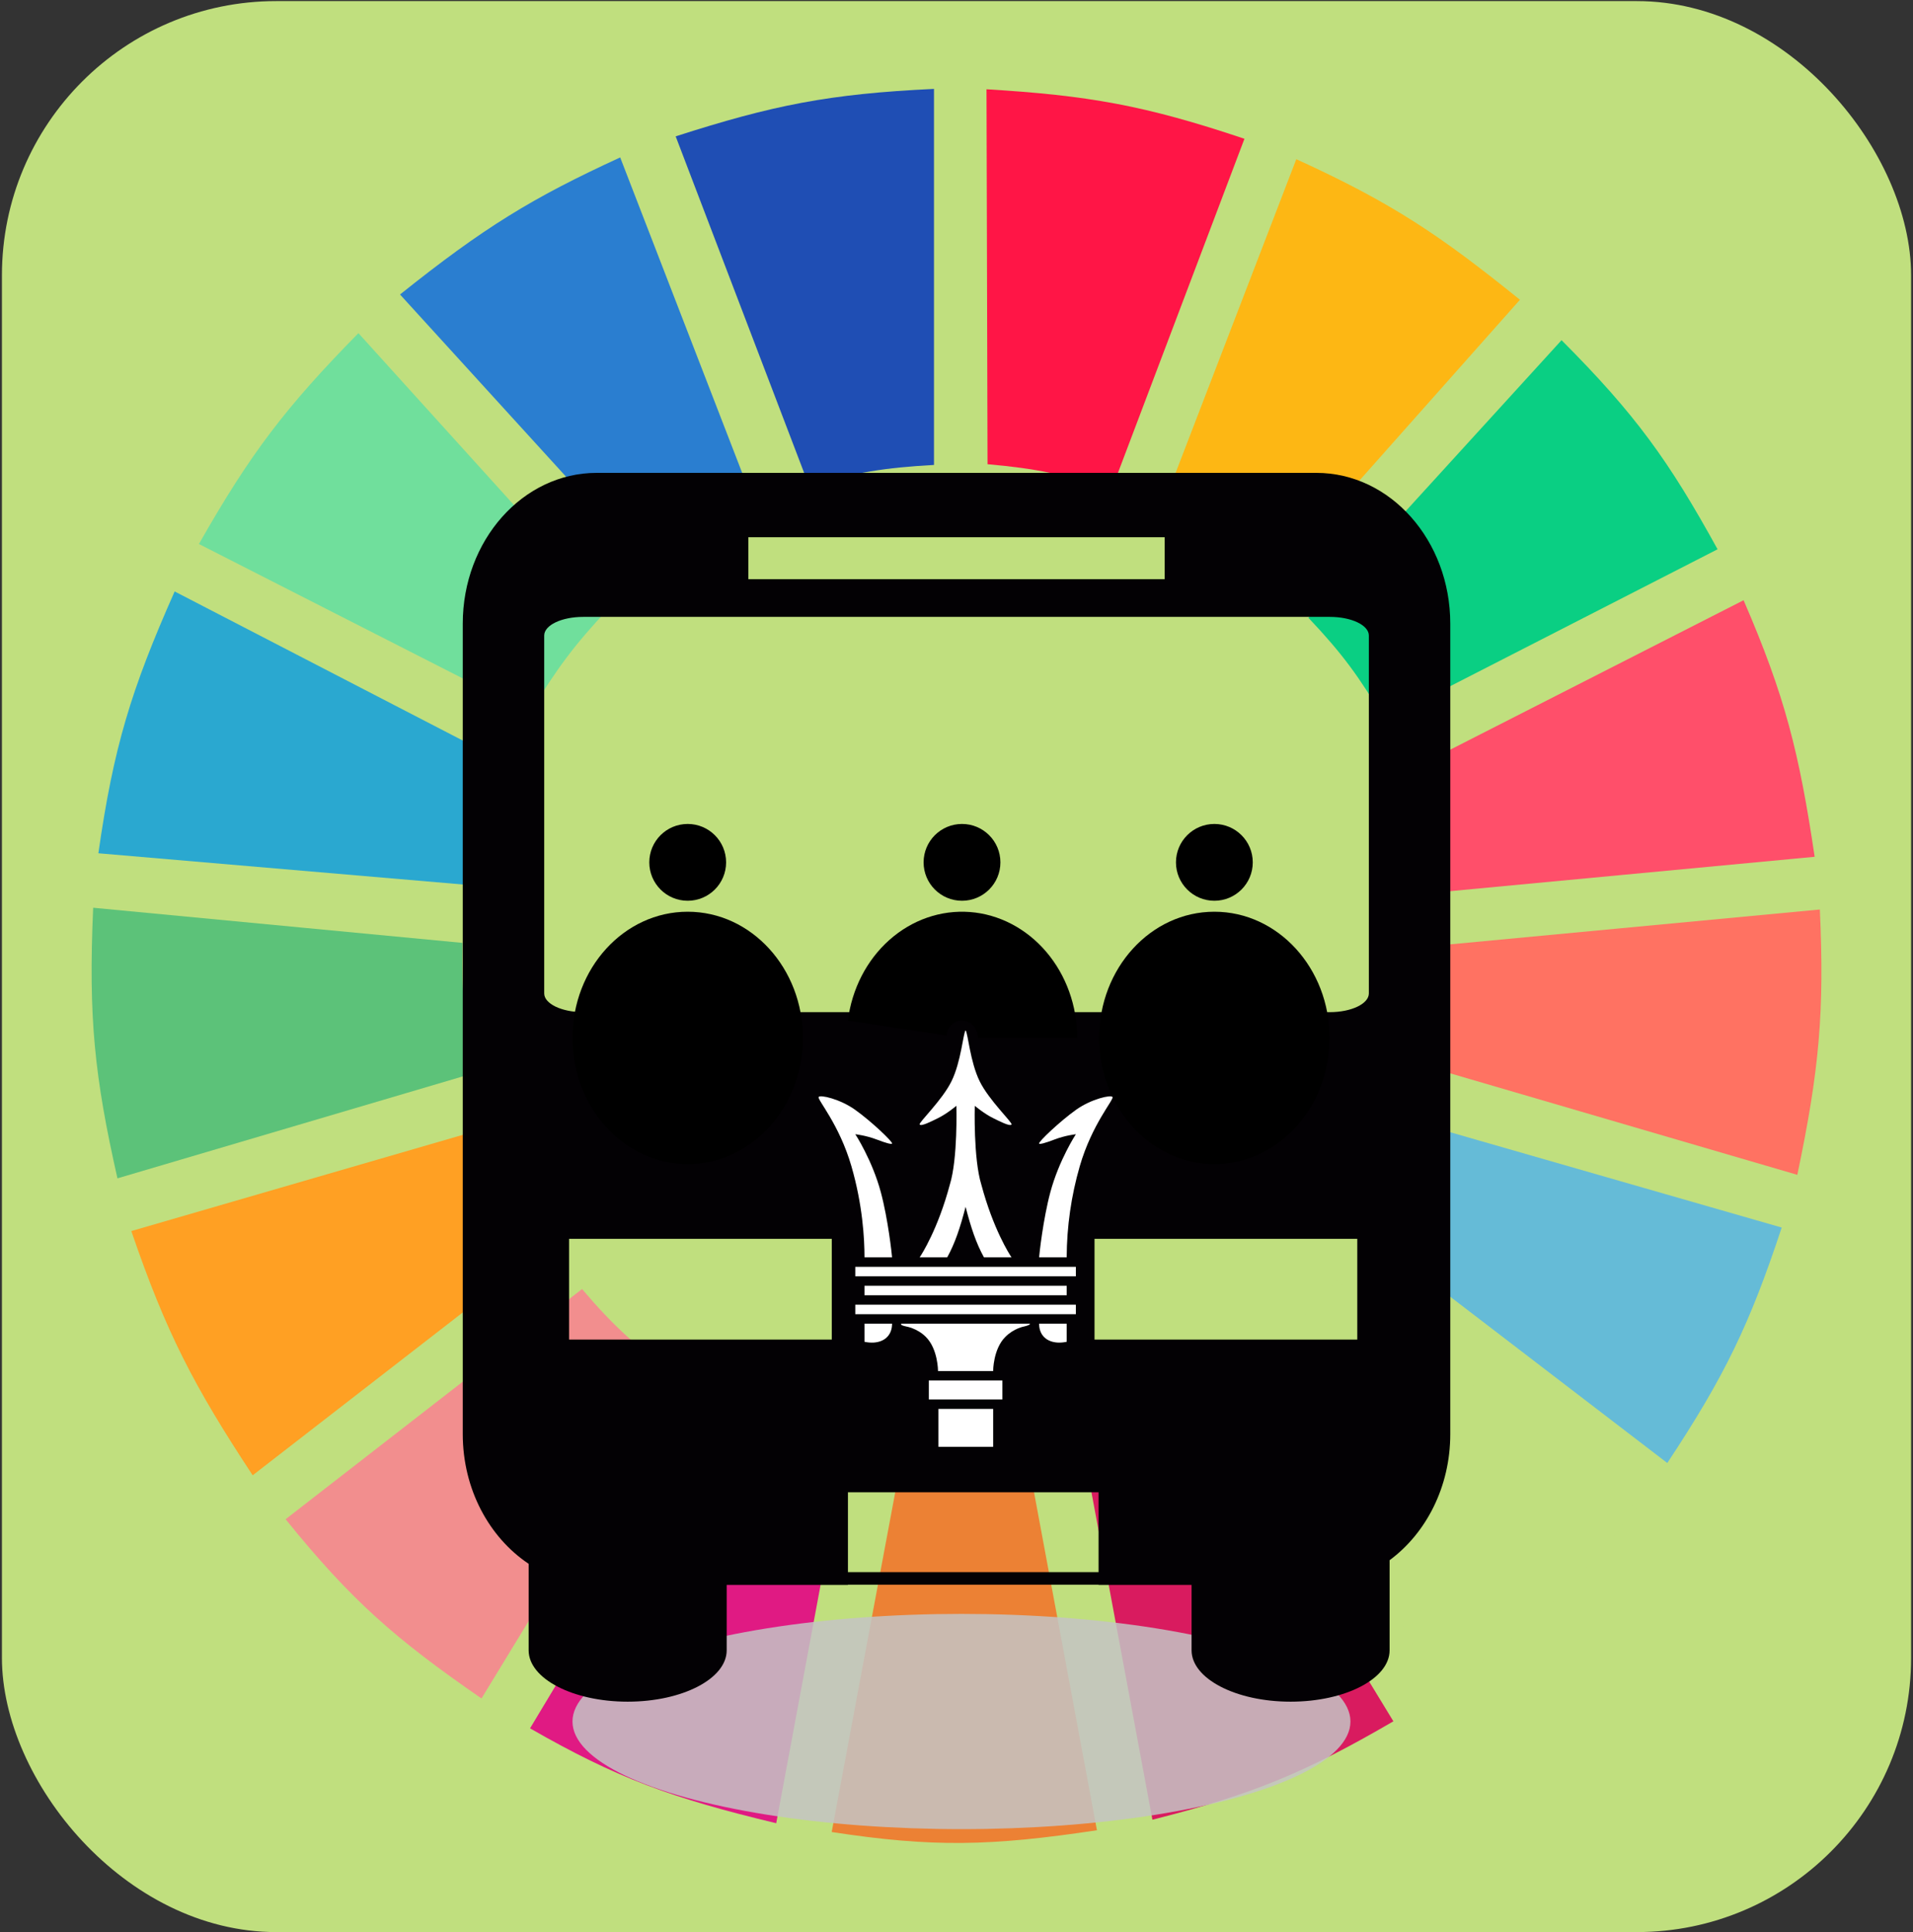 <svg width="687" height="694" viewBox="0 0 687 694" fill="none" xmlns="http://www.w3.org/2000/svg">
<rect x="0" y="0" width="687" height="694" fill="#333333" stroke="none"/>
<rect x="0.692" y="0.393" width="685.626" height="693.507" rx="98.51" fill="#C0DF7E"/>
<path d="M290.587 174.554L242.648 48.97C277.459 37.793 297.615 33.704 335.413 31.931V166.981C317.448 167.988 307.605 169.61 290.587 174.554Z" fill="#1F4EB4"/>
<path d="M354.644 166.719L354.276 32.062C390.727 34.269 410.988 37.771 446.905 49.843L399.171 175.929C382.042 170.345 372.279 168.284 354.644 166.719Z" fill="#FF1546"/>
<path d="M416.968 183.389L465.529 57.174C500.055 72.927 517.203 84.529 545.842 107.66L456.19 208.632C442.171 197.427 433.787 191.687 416.968 183.389Z" fill="#FDB714"/>
<path d="M469.89 221.885L560.786 122.175C587.451 148.916 599.356 165.558 616.818 197.273L497.283 258.488C488.052 242.992 482.178 234.882 469.89 221.885Z" fill="#0ACF83"/>
<path d="M506 276.789L626.158 215.574C641.047 249.965 646.131 270.302 651.684 307.711L517.829 320.333C515.204 302.872 512.612 293.347 506 276.789Z" fill="#FF4F6A"/>
<path d="M515.959 384.072C518.956 367.305 519.911 357.561 519.694 339.265L653.549 326.644C655.211 363.33 653.385 384.178 645.456 421.936L515.959 384.072Z" fill="#FF7262"/>
<path d="M491.678 443.393C500.455 428.977 504.588 420.308 510.355 403.635L639.852 440.869C628.266 475.892 619.273 494.409 598.761 525.433L491.678 443.393Z" fill="#65BBD7"/>
<path d="M587.556 541.841L479.85 459.801C468.016 473.296 460.905 480.172 447.476 491.355L517.827 607.473C548.982 584.894 564.429 570.657 587.556 541.841Z" fill="#C0DF7E"/>
<path d="M500.396 618.201L430.044 502.714C414.781 510.427 405.842 514.241 388.954 519.753L413.857 653.541C449.535 644.547 468.495 636.772 500.396 618.201Z" fill="#D91B5F"/>
<path d="M323.583 524.802C341.329 525.964 351.28 525.617 369.031 523.54L393.934 657.328C355.871 663.063 334.956 663.534 298.68 657.959L323.583 524.802Z" fill="#EC8134"/>
<path d="M190.351 620.726L260.08 504.607C275.888 512.876 285.478 516.395 303.66 521.015L278.757 654.804C241.113 645.762 221.528 638.613 190.351 620.726Z" fill="#E01A83"/>
<path d="M102.565 545.627L209.027 462.956C220.898 476.925 228.619 483.589 243.268 494.51L172.917 609.997C142.123 588.712 126.352 575.047 102.565 545.627Z" fill="#F28E8E"/>
<path d="M90.738 529.85C69.561 497.698 59.679 478.665 47.157 442.131L175.409 404.897C181.814 422.147 186.672 431.483 196.576 447.81L90.738 529.85Z" fill="#FFA023"/>
<path d="M42.176 423.198C33.938 386.676 31.705 365.49 33.46 326.013L166.069 338.634C165.731 358.185 166.774 368.348 170.427 385.334L42.176 423.198Z" fill="#5CC279"/>
<path d="M35.328 306.449L167.938 317.809C171.617 300.412 174.375 290.729 181.012 273.633L62.722 212.419C47 247.879 40.767 268.409 35.328 306.449Z" fill="#2AA8D0"/>
<path d="M71.439 195.38C89.975 162.746 102.602 146.239 128.716 119.651L218.367 218.73C206.236 231.696 200.117 239.868 190.351 255.963L71.439 195.38Z" fill="#70DF9C"/>
<path d="M233.932 204.846C247.383 194.708 255.475 189.633 271.287 182.127L222.726 56.543C191.126 71.057 173.776 81.683 143.658 105.767L233.932 204.846Z" fill="#2A7ED0"/>
<ellipse cx="345.283" cy="618.277" rx="139.691" ry="38.649" fill="#C4C4C4" fill-opacity="0.85"/>
<path d="M472.726 169.829H214.285C187.736 169.829 166.188 194.089 166.188 223.98V515.048C166.188 534.889 175.714 552.194 189.848 561.637V592.703C189.848 602.892 205.768 611.151 225.405 611.151C245.05 611.151 260.971 602.902 260.971 592.703V569.219H304.516V569.15H394.517V569.219H427.922V592.703C427.922 602.892 443.843 611.151 463.479 611.151C483.115 611.151 499.036 602.902 499.036 592.703V560.343C512.133 550.671 520.823 534.014 520.823 515.048V223.98C520.823 194.089 499.285 169.829 472.726 169.829ZM268.758 192.954H418.253V208H268.758V192.954ZM204.366 481.096V444.925H298.717V481.096H204.366ZM304.516 564.622V535.944H394.517V564.622H304.516ZM487.427 481.096H393.067V444.925H487.427V481.096ZM491.584 356.782C491.584 360.494 485.324 363.509 477.575 363.509H209.436C201.697 363.509 195.436 360.494 195.436 356.782V228.249C195.436 224.528 201.697 221.552 209.436 221.552H477.575C485.324 221.552 491.584 224.528 491.584 228.249V356.782Z" fill="#030104"/>
<path d="M333.559 495.801H359.962V502.605H333.559V495.801Z" fill="white"/>
<path d="M337.014 506.006H356.664V519.614H337.014V506.006Z" fill="white"/>
<path d="M310.459 461.782H383.069V465.184H310.459V461.782Z" fill="white"/>
<path d="M307.153 468.586H386.364V471.988H307.153V468.586Z" fill="white"/>
<path d="M307.153 454.978H386.364V458.38H307.153V454.978Z" fill="white"/>
<path d="M361.049 480.128C356.64 484.51 356.663 492.398 356.663 492.398H336.861C336.861 492.398 336.887 484.51 332.478 480.128C329.411 477.059 325.514 476.423 325.514 476.423C323.055 475.903 323.662 475.556 323.662 475.389H369.868C369.868 475.389 370.149 475.876 367.693 476.423C367.693 476.423 364.106 477.059 361.049 480.128Z" fill="white"/>
<path d="M310.459 475.389H320.36C320.36 479.58 317.624 481.945 313.759 482.176C312.652 482.232 311.543 482.138 310.459 481.897V475.389Z" fill="white"/>
<path d="M310.46 451.577C310.46 444.773 309.777 432.689 305.77 418.868C301.384 403.716 293.403 394.868 293.997 393.969C294.538 393.122 301.555 394.65 307.027 398.528C312.866 402.675 320.784 410.203 320.361 410.713C320.104 411.03 318.335 410.588 314.783 409.23C311.004 407.778 307.159 407.352 307.159 407.352C307.159 407.352 313.226 416.616 316.331 428.202C318.935 437.925 320.288 450.485 320.361 451.577H310.46Z" fill="white"/>
<path d="M383.068 451.576H373.167C373.236 450.484 374.592 437.924 377.196 428.202C380.305 416.615 386.368 407.352 386.368 407.352C386.368 407.352 382.523 407.777 378.744 409.233C375.193 410.59 373.424 411.029 373.167 410.716C372.744 410.206 380.662 402.678 386.5 398.531C391.973 394.653 398.989 393.125 399.531 393.972C400.125 394.87 392.144 403.715 387.758 418.871C384.692 429.487 383.113 440.5 383.068 451.576Z" fill="white"/>
<path d="M383.067 475.389H373.166C373.166 479.577 375.905 481.941 379.767 482.172C380.797 482.234 381.909 482.145 383.067 481.897V475.389Z" fill="white"/>
<path d="M352.422 425.463C349.514 416.125 350.062 397.146 350.062 397.146C350.062 397.146 353.521 400.058 356.746 401.613C358.746 402.582 362.742 404.691 363.261 403.844C363.66 403.164 355.151 395.149 351.811 388.311C348.376 381.321 347.61 370.999 346.762 370.033C345.913 370.999 345.151 381.321 341.712 388.311C338.372 395.149 329.86 403.164 330.263 403.844C330.781 404.691 334.778 402.582 336.778 401.613C340.002 400.058 343.461 397.146 343.461 397.146C343.461 397.146 344.012 416.125 341.101 425.463C336.86 441.37 330.992 450.531 330.26 451.576H340.161C342.96 446.507 344.808 440.982 346.762 433.42C348.716 440.986 350.564 446.51 353.363 451.576H363.264C362.534 450.531 356.663 441.37 352.422 425.463Z" fill="white"/>
<ellipse cx="246.966" cy="372.758" rx="41.374" ry="45.314" fill="black"/>
<circle cx="246.966" cy="309.712" r="13.791" fill="black"/>
<ellipse cx="436.104" cy="372.758" rx="41.374" ry="45.314" fill="black"/>
<circle cx="436.105" cy="309.712" r="13.791" fill="black"/>
<circle cx="345.476" cy="309.712" r="13.791" fill="black"/>
<path d="M386.85 372.758C386.85 361.279 382.872 350.228 375.719 341.836C368.567 333.445 358.774 328.34 348.317 327.551C337.861 326.763 327.521 330.35 319.386 337.589C311.252 344.827 305.928 355.177 304.492 366.548L339.825 371.902C340.023 370.334 340.757 368.907 341.878 367.909C343 366.911 344.426 366.416 345.867 366.525C347.309 366.634 348.659 367.338 349.646 368.495C350.632 369.652 351.18 371.176 351.18 372.758H386.85Z" fill="black"/>
</svg>
